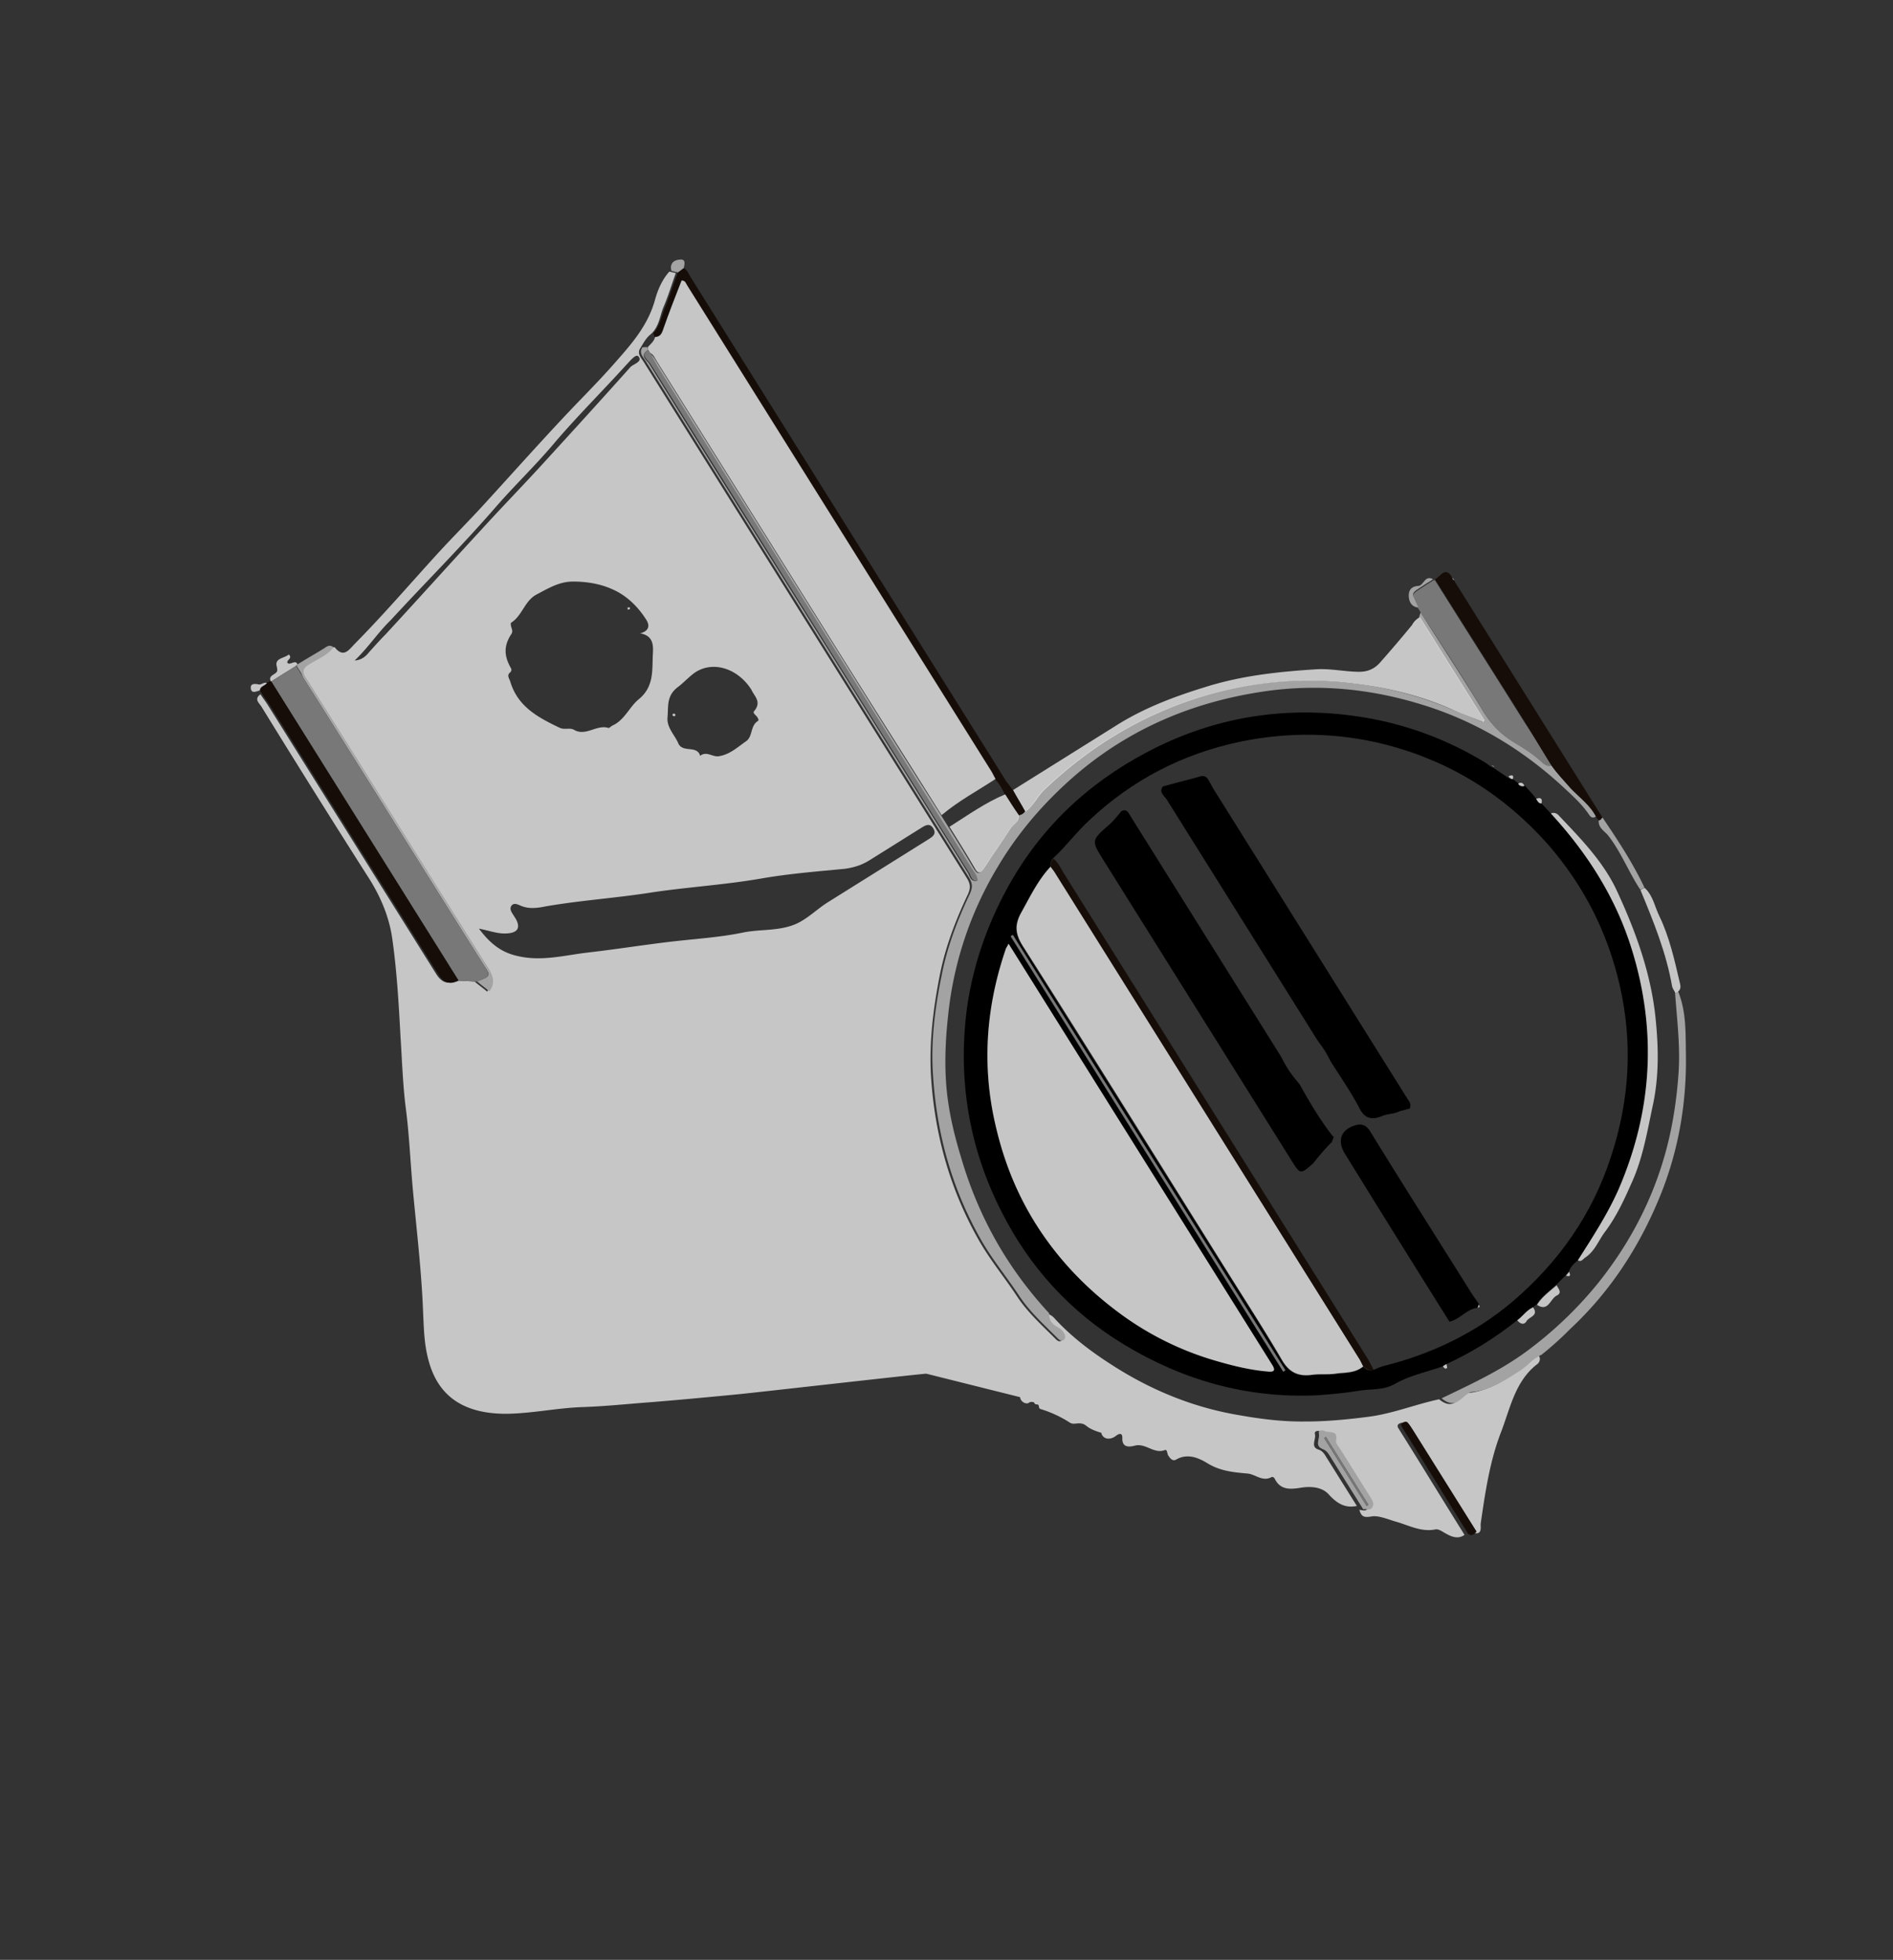 <svg width="197" height="204" fill="none" xmlns="http://www.w3.org/2000/svg">
  <rect width="100%" height="100%" fill="#333333" stroke="none"/>
  <path d="M96.392 142.984c-1.88.157-17.728 1.967-19.655 2.152-3.011.289-6.022.577-9.062.82-2.317.174-4.651.422-7.026.504-2.69.087-5.38.686-8.053.699-3.648-.015-6.93-1.281-8.034-5.697-.42-1.589-.45-3.166-.525-4.715-.158-4.434-.706-8.879-1.105-13.289-.237-2.725-.353-5.461-.71-8.174-.306-2.426-.383-4.996-.55-7.508-.175-3.338-.378-6.722-.84-10.009-.322-2.351-1.264-4.57-2.631-6.652a1322.942 1322.942 0 01-10.996-17.568c-.23-.367-.804-.774-.098-1.28.23.368.505.706.734 1.073l17.543 28.027c.574.917 1.228 1.146 2.157.692.614.063 1.245.051 1.858.114.425.373.867.671 1.291 1.043.625-.838.407-1.595-.11-2.42C44.246 90.779 38.033 80.75 31.7 70.733c-.488-.78-.477-1.17.331-1.612.855-.47 1.812-.879 2.437-1.716.12-.012.287-.052.361-.035.913 1.152 1.463.297 2.082-.346 2.97-3.007 5.703-6.187 8.54-9.303 1.628-1.785 3.36-3.507 4.987-5.292 2.728-2.984 5.428-6.014 8.184-8.953 1.72-1.842 3.497-3.593 5.142-5.452 1.754-1.992 3.582-3.966 4.366-6.691.286-1.073.738-2.186 1.53-3.064l.67.154c-.423 1.16-.79 2.41-1.288 3.552-.372.935-.463 2.013-1.265 2.77-.522.391-.808.954-1.124 1.47-.406.574.076 1.038.334 1.451a1140733.561 1140733.561 0 0033.592 53.669c.402.642.465 1.049.144 1.76-1.294 2.726-2.382 5.577-2.948 8.549-.651 3.345-1.062 6.666-.905 10.079.348 6.166 1.924 11.947 4.968 17.32 1.2 2.121 2.71 3.921 4.047 5.957 1.08 1.622 2.543 2.941 3.915 4.317.161.154.408.447.7.2.247-.218.12-.522-.023-.751-.144-.23-.379-.402-.586-.528-.562-.286-.97-.733-.918-1.468.344.04.608.258.855.55 1.762 1.898 3.805 3.428 5.928 4.781 4.069 2.624 8.521 4.434 13.288 5.217 2.226.394 4.44.668 6.723.644 2.237.004 4.405-.204 6.59-.486 2.546-.317 4.932-1.299 7.409-1.829.66.545 1.286.728 2.025.074.338-.276.785-.683 1.072-.735 1.927-.185 3.504-1.236 5.063-2.212.78-.488 1.388-1.251 2.225-1.647.23.367.023.751-.252.923-2.259 1.797-2.744 4.591-3.7 7.041-1.168 3.029-1.637 6.259-2.105 9.488-.04.345.219 1.268-.808.953l-6.575-10.504c-.172-.275-.373-.597-.591-.843-.161-.155-.373-.086-.556.029-.138.086-.144.281-.057.419l.43.688c2.182 3.486 4.29 6.955 6.472 10.441-.66.477-1.342.202-1.933-.131-.385-.206-.781-.533-1.159-.423-1.434.259-2.691-.423-3.941-.789-.849-.235-1.917-.716-2.656-.572-.861.155-1.05-.046-1.257-.682.315-.006.654.229.952-.213.298-.442-.024-.751-.224-1.073l-3.101-4.954c-.172-.275-.477-.659-.454-.929.229-1.164-.746-.682-1.188-.98-.281-.143-.688-.08-.608.253.15.545-.504 1.337.374 1.617.476.149.66.545.89.912l3.101 4.954c-1.239.265-2.094-.286-2.909-1.18-.683-.785-1.836-.894-2.938-.715-1.101.178-2.139.254-2.719-.979-.057-.092-.235-.172-.281-.143-.992.557-1.733-.321-2.587-.36-1.423-.131-2.771-.245-4.114-1.065-.826-.504-2.025-1.094-3.246-.393-.367.229-.643-.109-.844-.43-.115-.184-.086-.648-.344-.551-1.124.449-2.02-.778-3.155-.451-.499.121-1.314.248-1.269-.802.017-.585-.361-.476-.7-.2-.659.476-1.359.276-1.491-.344-1.801-.532-1.4-.911-2.209-.979-.344-.04-.74.144-1.078-.091a12.02 12.02 0 00-3.053-1.409c-.252-.098-.046-.482-.362-.476-.464-.029-.006-.316-.728-.246-.356.35-.975-.028-1.022-.51l-9.764-2.444zM49.842 96.66c1.2 1.611 2.406 2.517 4.093 2.866 2.46.566 4.852-.1 7.232-.377 2.742-.312 5.472-.744 8.259-1.084 2.667-.329 5.328-.462 7.926-1.003 1.813-.368 3.757-.117 5.552-.921 1.233-.58 2.115-1.516 3.262-2.234l10.412-6.516c.459-.287.917-.575.544-1.17-.373-.597-.832-.31-1.29-.023l-5.367 3.359c-.78.488-1.583.735-2.517.873-2.891.277-5.81.509-8.632.998-3.969.697-7.984.911-11.935 1.533-3.499.53-7.05.773-10.565 1.378-.906.184-1.84.322-2.759-.125-.252-.097-.608-.258-.843.081-.19.31-.017.585.155.86l.316.505c.5.9.185 1.417-.853 1.492-.964.092-1.825-.263-2.99-.492zm16.769-30.732c1.043-.27.957-.919.67-1.377-.862-1.377-2.044-2.552-3.541-3.21-1.245-.562-2.605-.796-4.016-.807-1.486-.027-2.632.69-3.882 1.345s-1.49 2.21-2.637 2.927c-.091.057-.04.344.03.556.068.213.137.425-.035.66-.785 1.194-.755 2.26-.026 3.528.086.137.052.287-.057.419-.43.333-.108.642 0 1.02.783 2.575 2.883 3.687 5.074 4.741.563.286 1.067-.03 1.555.24 1.21.71 2.374-.592 3.579-.197.075.017.275-.172.367-.23 1.307-.563 1.783-1.946 2.797-2.772 1.645-1.35 1.352-3.144 1.46-4.808.016-.585.142-1.813-1.338-2.035zm11.602 5.89c-1.436-2.294-4.115-3.107-6.001-1.735-.522.39-1.141 1.033-1.617 1.395-1.273.924-1.02 2.042-1.128 3.195-.09 1.079.759 1.824 1.138 2.736.482.975 1.933.13 2.26 1.266.677-.551 1.332.189 1.997.028 1.101-.179 1.904-.937 2.792-1.557.705-.505.406-1.594 1.232-2.111.138-.086-.063-.407-.224-.562-.16-.155-.322-.31-.167-.47.808-.953-.03-1.578-.282-2.186zM36.907 68.75c.556-.029.969-.287 1.278-.609.636-.717 1.273-1.435 1.938-2.106 3.347-3.627 6.62-7.272 9.967-10.899 2.155-2.37 4.413-4.678 6.568-7.048 2.992-3.277 5.984-6.554 8.947-9.877.31-.322 1.307-.563.843-1.102-.276-.338-.9.5-1.256.85-2.528 2.795-5.17 5.406-7.594 8.264-1.943 2.302-4.104 4.357-6.03 6.583-3.525 4.058-7.296 7.823-10.907 11.743-1.313 1.268-2.35 2.875-3.754 4.201z" fill="#EBEBEB" fill-opacity=".8"/>
  <path d="M109.185 136.701c-.051.734.328 1.135.919 1.468.281.143.441.298.585.527.144.229.27.533.024.752-.293.246-.54-.046-.7-.201-1.372-1.376-2.836-2.694-3.915-4.317-1.309-1.989-2.848-3.835-4.048-5.957-3.044-5.373-4.62-11.154-4.968-17.32-.203-3.384.225-6.78.905-10.078.566-2.972 1.654-5.824 2.949-8.549.32-.711.257-1.119-.145-1.76L74.348 49.017 67.2 37.597c-.287-.46-.74-.878-.333-1.451.195.005.361-.035.51 0 .012.12-.005.194.006.315-.843.591-.045 1.05.185 1.416 6.96 11.222 13.982 22.34 20.987 33.532l12.174 19.449c.201.321.258.923.906.837-.029-.556-.379-.912-.608-1.279l-32.472-51.88c-.345-.55-.643-1.13-.97-1.754.384.206.539.556.74.877l19.494 31.146c3.36 5.367 6.747 10.78 10.152 16.118l.747 1.192c.89 1.422 1.751 2.799 2.595 4.25.374.596.58.722 1.004.073.865-1.371 1.834-2.68 2.699-4.051.315-.516 1.043-.78.899-1.52a.867.867 0 00.717-.385c.872-.546 1.169-1.498 1.926-2.227 4.586-4.403 9.889-7.658 15.95-9.6 5.379-1.708 10.92-2.239 16.559-1.49 3.396.427 6.735 1.274 9.879 2.626l3.339 1.357c.017-.074.109-.132.126-.206l-6.718-10.734c.034-.15.114-.327.149-.476 2.124 3.394 4.34 6.731 6.39 10.109.845 1.45 1.924 2.562 3.341 3.399 1.004.584 1.991 1.243 2.898 2.08.264.218.528.436.952.298.592.843 1.321 1.6 2.05 2.356.918.957 2.066 1.771 2.646 3.004-.367.23-.574.104-.774-.217-.707-1.027-1.614-1.864-2.52-2.7-4.299-4.013-9.228-6.993-14.839-8.716-5.387-1.671-10.957-2.207-16.612-1.349-7.932 1.198-14.899 4.346-20.763 9.868-2.654 2.49-4.941 5.262-6.803 8.407a37.267 37.267 0 00-5.123 15.272c-.302 2.679-.426 5.439-.143 8.134.236 2.214.771 4.497 1.444 6.693 1.817 6.269 4.86 11.641 9.2 16.331z" fill="#A3A3A3"/>
  <path d="M147.767 64.225l6.718 10.734c-.017.074-.109.132-.126.206-1.113-.452-2.272-.876-3.339-1.357-3.173-1.398-6.483-2.199-9.879-2.627-5.639-.748-11.179-.217-16.558 1.49-6.062 1.943-11.32 5.17-15.951 9.6-.711.701-1.083 1.636-1.926 2.228-.413-.763-.873-1.497-1.286-2.26l10.825-6.775c2.843-1.78 5.94-2.952 9.151-3.94 3.728-1.184 7.553-1.6 11.419-1.849 1.52-.121 3.012.222 4.497.25.975.028 1.675-.282 2.248-.896a134.615 134.615 0 003.387-3.972c.206-.384.453-.602.82-.832z" fill="#EBEBEB" fill-opacity=".8"/>
  <path d="M105.391 82.194c.413.762.873 1.496 1.286 2.259a.868.868 0 01-.717.385 39.763 39.763 0 00-1.395-2.128 5.553 5.553 0 00-1.005-1.605c-.172-.275-.27-.533-.442-.809L71.45 29.701c-.115-.183-.166-.47-.556-.481-.619 1.664-1.283 3.356-1.919 5.095-.177.43-.366.74-.848.786-.04-.166-.098-.258-.138-.425.728-.774.848-1.807 1.266-2.77.47-1.188.864-2.393 1.288-3.552.23-.144.384-.305.613-.448.385.206.494.585.695.906l32.903 52.567c.218.247.419.568.637.815z" fill="#160D09"/>
  <path d="M161.48 79.71c-.379.11-.689-.08-.953-.298-.832-.82-1.865-1.45-2.898-2.08-1.417-.837-2.496-1.949-3.34-3.4-2.033-3.451-4.249-6.788-6.391-10.108l-.287-.459c-.701-1.732-.999-1.29.853-2.513l.688-.43c.046-.029.12-.012.166-.04 3.101 4.953 6.247 9.879 9.348 14.833.965 1.439 1.866 2.981 2.814 4.495z" fill="#787878"/>
  <path d="M160.409 141.029c-.865.35-1.444 1.159-2.224 1.647-1.559.976-3.107 2.073-5.063 2.212-.287.051-.734.459-1.072.735-.74.654-1.365.471-2.025-.074 3.091-1.487 6.164-2.9 8.91-4.938a40.595 40.595 0 007.457-7.158c3.319-4.183 5.719-8.814 7.069-14 .675-2.593 1.052-5.255 1.233-7.922.171-2.788-.187-5.501-.378-8.254.092-.058.212-.069.304-.127.885 2.128.789 4.422.83 6.631.078 5.122-.801 10.142-2.754 14.875-2.13 5.164-5.116 9.777-9.266 13.652a34.463 34.463 0 01-3.021 2.721z" fill="#A3A3A3"/>
  <path d="M47.737 102.065c-.975.482-1.583.224-2.157-.693L28.037 73.345c-.23-.367-.505-.705-.735-1.072l-.258-.413c.057-.419.567-.419.728-.775l.413-.258.028.046 19.524 31.192zM161.479 79.71c-.947-1.514-1.849-3.056-2.796-4.57-3.101-4.954-6.248-9.88-9.348-14.833.579-.299 1.077-1.44 1.806-.173-.034.149.023.24.173.275l15.475 24.724c-.081.178-.19.31-.385.304-.086-.137-.218-.246-.275-.338-.58-1.233-1.728-2.047-2.646-3.004-.683-.785-1.412-1.542-2.004-2.385z" fill="#160D09"/>
  <path d="M34.71 67.38c-.626.839-1.612 1.2-2.437 1.717-.855.471-.837.907-.332 1.612 6.334 10.017 12.547 20.046 18.88 30.063.517.825.735 1.582.11 2.42-.424-.372-.866-.67-1.29-1.043 1.456-.528 1.502-.557.583-2.025L40.118 83.978c-3.072-4.909-6.19-9.788-9.262-14.696.092-.058.109-.132.2-.19.872-.545 1.772-1.045 2.644-1.59.23-.144.584-.494 1.01-.121z" fill="#A3A3A3"/>
  <path d="M152.786 159.652c-2.182-3.486-4.289-6.955-6.471-10.441l-.431-.688c-.086-.138-.126-.304.057-.419.184-.115.396-.184.557-.029.218.247.419.568.591.843l6.575 10.504c-.264.293-.51.511-.878.23z" fill="#160D09"/>
  <path d="M141.612 156.688l-3.1-4.954c-.23-.367-.385-.717-.89-.911-.861-.356-.225-1.073-.374-1.618-.081-.332.327-.396.608-.253.413.253 1.416-.184 1.188.981-.069.298.253.607.454.929l3.1 4.954c.201.321.448.613.225 1.072-.252.413-.62.132-.952.213l-.259-.413zm.614.063l.184-.115-4.422-7.064-.183.115 4.421 7.064z" fill="#A3A3A3"/>
  <path d="M174.648 103.197c-.092.057-.212.069-.304.126-.115-.184-.259-.413-.327-.625-.605-3.516-1.938-6.767-3.3-10.065.138-.086.275-.172.442-.212.878.79 1.039 1.966 1.55 2.987 1.034 2.162 1.552 4.52 2.087 6.802.081.333.19.711-.148.987z" fill="#EBEBEB" fill-opacity=".8"/>
  <path d="M171.131 92.375a1.49 1.49 0 01-.441.212c-1.195-1.806-1.976-3.87-3.308-5.59-.362-.476-1.073-.797-1.005-1.606.195.006.275-.172.384-.304 1.614 2.373 3.152 4.73 4.37 7.288z" fill="#A3A3A3"/>
  <path d="M30.965 69.15c-.092.057-.109.132-.2.19l-2.569 1.607-.029-.046c-.184-.396.092-.568.367-.74.32-.201.384-.304.263-.803-.23-.878.82-.833 1.267-1.24.407.447-.24.533-.16.866.275.338.837-.396 1.061.166z" fill="#EBEBEB" fill-opacity=".8"/>
  <path d="M149.14 60.301l-.688.43c-1.852 1.224-1.554.782-.853 2.514-.763-.097-.987-.66-.999-1.29.017-.585.326-.907.929-.965.659.035.71-1.21 1.611-.689zM71.157 27.906c-.23.143-.384.304-.614.448l-.67-.155c-.19-.71.182-1.136.859-1.176.648-.087.528.436.425.883z" fill="#A3A3A3"/>
  <path d="M27.771 71.085c-.189.31-.7.31-.727.775-.333.08-.838.396-.941-.177-.075-.528.36-.546.808-.443.299.069.534-.27.86-.155z" fill="#EBEBEB" fill-opacity=".8"/>
  <path d="M151.36 60.38c-.149-.034-.206-.126-.172-.275.011.12.115.183.172.275z" fill="#A3A3A3"/>
  <path d="M28.24 70.919l2.569-1.608c3.072 4.908 6.19 9.788 9.262 14.696l10.106 16.146c.919 1.468.919 1.468-.584 2.026-.614-.063-1.244-.051-1.858-.114L28.24 70.919z" fill="#787878"/>
  <path d="M67.422 36.117c.31-.321.648-.597.751-1.044.51 0 .7-.31.848-.787.59-1.71 1.254-3.402 1.918-5.095.39.012.442.298.557.482l31.668 50.595c.172.275.27.533.442.809-1.897 1.251-3.864 2.29-5.618 3.772-3.36-5.367-6.793-10.751-10.152-16.118L68.34 37.585c-.2-.321-.31-.7-.74-.877l-.23-.367c.092-.058.034-.15.051-.224z" fill="#EBEBEB" fill-opacity=".8"/>
  <path d="M67.474 36.404l.23.366c.299.58.597 1.159.97 1.755l32.472 51.88c.23.367.58.722.609 1.278-.648.087-.706-.515-.907-.836l-12.173-19.45-20.988-33.53c-.258-.414-1.13-.89-.213-1.463z" fill="#787878"/>
  <path d="M104.611 82.682c.459.734.89 1.422 1.395 2.127.144.74-.584 1.004-.899 1.52-.865 1.372-1.834 2.68-2.699 4.052-.424.648-.676.55-1.004-.074-.844-1.45-1.705-2.827-2.595-4.249 1.88-1.177 3.675-2.492 5.802-3.376z" fill="#EBEBEB" fill-opacity=".8"/>
  <path d="M142.226 156.751l-4.421-7.064.183-.114 4.422 7.064-.184.114z" fill="#787878"/>
  <path d="M157.431 81.095c.207.126.396.326.603.453.172.275.396.326.654.229.407.447.815.894 1.177 1.37.143.23.241.487.556.481.35.356.626.694.976 1.05 3.8 4.133 6.774 8.783 8.436 14.19 2.61 8.454 2.116 16.743-1.36 24.856-1.157 2.639-2.727 5.026-4.268 7.459-.384.305-.739.655-.934 1.16l-.327.396c-.355.35-.665.671-1.02 1.021-.74.655-1.536 1.217-2.041 2.044-.137.086-.275.172-.384.304-.653.281-1.077.93-1.645 1.349-2.259 1.797-4.736 3.347-7.368 4.547l-.366.23c-1.623.569-3.436.937-4.886 1.781-1.313.758-2.673.524-3.986.771-1.388.231-2.787.34-4.187.45-7.261.332-13.933-1.557-20.102-5.293-5.549-3.358-9.814-8.03-12.726-13.805-3.383-6.628-4.575-13.735-3.611-21.169.622-4.411 2.048-8.56 4.156-12.433 3.409-6.283 8.378-10.99 14.674-14.291 6.387-3.36 13.241-4.65 20.44-3.856 5.209.57 10.056 2.196 14.572 4.924.282.143.5.39.781.533.103.063.178.08.281.143.471.344.987.659 1.458 1.003.12-.012.206.126.447.103zm-48.112 9.11c-1.347 1.417-2.149 3.196-3.128 4.895-.665 1.181-.572 2.145.203 3.384 7.166 11.347 14.286 22.723 21.406 34.099 1.867 2.981 3.779 5.934 5.553 8.973.787 1.359 1.751 1.777 3.213 1.564.769-.098 1.532-.001 2.3-.099 1.01-.121 2.117.016 2.965-.77.293.263.632.498 1.056.36.35-.155.699-.31 1.078-.419 4.915-1.225 9.45-3.361 13.343-6.628 4.878-4.138 8.431-9.171 10.394-15.316 1.895-5.846 2.229-11.737.854-17.707-1.254-5.472-3.712-10.317-7.403-14.582-4.61-5.223-10.245-8.719-16.951-10.458-5.009-1.27-10.096-1.342-15.126-.3-5.982 1.254-11.239 3.97-15.699 8.166-1.341 1.222-2.436 2.737-3.777 3.96-.247.218-.315.516-.281.878zm-4.359 8.027c-.143.281-.235.339-.27.488-2.129 6.185-2.595 12.477-.99 18.815 1.064 4.249 2.753 8.172 5.382 11.761 2.153 2.93 4.724 5.406 7.68 7.578 2.927 2.127 6.14 3.69 9.593 4.721 1.802.532 3.649 1.036 5.582 1.167.614.062.843-.081.47-.678l-.373-.596-26.443-42.247-.631-1.009zm.446-.918l-.229.144 28.366 45.32.23-.144-28.367-45.32z" fill="#000"/>
  <path d="M164.205 131.183c1.542-2.433 3.112-4.82 4.268-7.459 3.477-8.113 3.97-16.402 1.36-24.856-1.661-5.407-4.636-10.058-8.436-14.191.35-.155.631-.012.849.235 2.245 2.362 4.564 4.74 5.965 7.694 2.051 4.398 3.706 8.98 4.122 13.827.266 2.77.291 5.564-.269 8.34-.589 2.731-1.029 5.496-2.123 8.032-.819 1.853-1.638 3.706-2.887 5.382-.671.867-1.048 1.997-2.029 2.674-.321.201-.435.528-.82.322zM159.958 135.821c.504-.827 1.301-1.389 2.04-2.044.155.35.609.769.03 1.067-.7.31-.877 1.762-2.07.977zM157.899 137.428c.568-.419.992-1.068 1.646-1.349.62.888-.418.964-.688 1.451-.252.414-.653.282-.958-.102zM160.42 83.628c-.316.006-.413-.252-.557-.481.47-.167.677-.041.557.481zM158.642 81.805a.527.527 0 01-.654-.229c.321-.2.528-.075.654.23zM162.973 132.784l.326-.396c.098.258.225.562-.326.396zM150.164 142.205l.367-.229c.012.12.081.332.063.407-.2.189-.344-.04-.43-.178zM157.432 81.095c-.195-.006-.327-.115-.442-.298.304-.127.591-.178.442.298zM155.531 79.794c-.103-.063-.178-.08-.281-.143a.297.297 0 00.281.143zM65.307 63.232c.074.017.12-.011.24-.023-.017.075.04.166-.005.195-.046.029-.12.012-.212.07-.012-.121-.04-.167-.023-.242zM70.316 74.397c-.046.029-.08.178-.155.16-.046.03-.103-.062-.206-.125.046-.029.08-.178.154-.16a.41.41 0 01.207.125zM104.96 98.232l.632 1.009 26.443 42.247.373.596c.373.596.144.74-.47.677-1.887-.159-3.78-.634-5.582-1.166a31.574 31.574 0 01-9.593-4.721c-2.927-2.126-5.499-4.603-7.68-7.578-2.63-3.589-4.365-7.483-5.383-11.762-1.559-6.366-1.138-12.63.991-18.814.063-.104.126-.207.269-.488zM141.877 142.221c-.877.741-1.984.604-2.965.771-.768.098-1.531.001-2.3.099-1.462.213-2.426-.205-3.213-1.564-1.774-3.039-3.686-5.992-5.553-8.974-7.12-11.376-14.194-22.78-21.406-34.099-.775-1.238-.839-2.156-.203-3.384.933-1.67 1.781-3.477 3.128-4.894.172.275.362.475.534.75l31.611 50.504c.126.304.269.533.367.791z" fill="#EBEBEB" fill-opacity=".8"/>
  <path d="M141.876 142.222c-.143-.229-.241-.487-.385-.717l-31.61-50.503a5.241 5.241 0 00-.534-.751.883.883 0 01.281-.878c.528.436.78 1.044 1.125 1.594l31.495 50.32c.259.413.5.9.713 1.342-.453.092-.792-.143-1.085-.407z" fill="#160D09"/>
  <path d="M105.405 97.314l28.366 45.32-.229.144-28.366-45.32.229-.144z" fill="#787878"/>
  <path d="M136.643 121.11c-1.324 1.148-1.324 1.148-2.243-.319l-19.552-31.238c-1.263-2.019-1.292-2.064.48-3.62.539-.465.928-.964 1.364-1.492.579-.299.746.171.975.538l15.619 24.954c.683 1.296.97 1.755 1.958 2.924 1.028 1.846 2.13 3.71 3.434 5.384.028.046.103.063.132.109a2.92 2.92 0 00-.195.505c-.711.7-1.364 1.492-1.972 2.255zM145.628 115.679c-.579.298-1.193.235-1.801.488-.911.379-1.737.386-2.335-.773-.896-1.737-2.021-3.331-3.026-4.937-.781-1.554-.919-1.467-1.55-2.477l-.689-1.1-14.786-23.624c-.259-.413-.878-.79-.426-1.393 1.302-.368 2.633-.69 3.934-1.058.333-.08.585.017.786.338.201.32.357.67.558.992l20.097 32.109c.258.413.494.585.328 1.136M153.764 136.123c-1.13.133-1.852 1.223-2.924 1.447a2552.19 2552.19 0 01-10.864-17.459c-.833-1.33-.455-2.461.91-2.932.728-.264 1.25-.144 1.709.59 3.457 5.625 6.977 11.146 10.48 16.743.258.413.591.843.849 1.255-.034.15-.097.253-.16.356z" fill="#000"/>
  <path d="M153.763 136.123c.063-.103.052-.224.115-.327.189.2.126.304-.115.327z" fill="#A3A3A3"/>
</svg>
